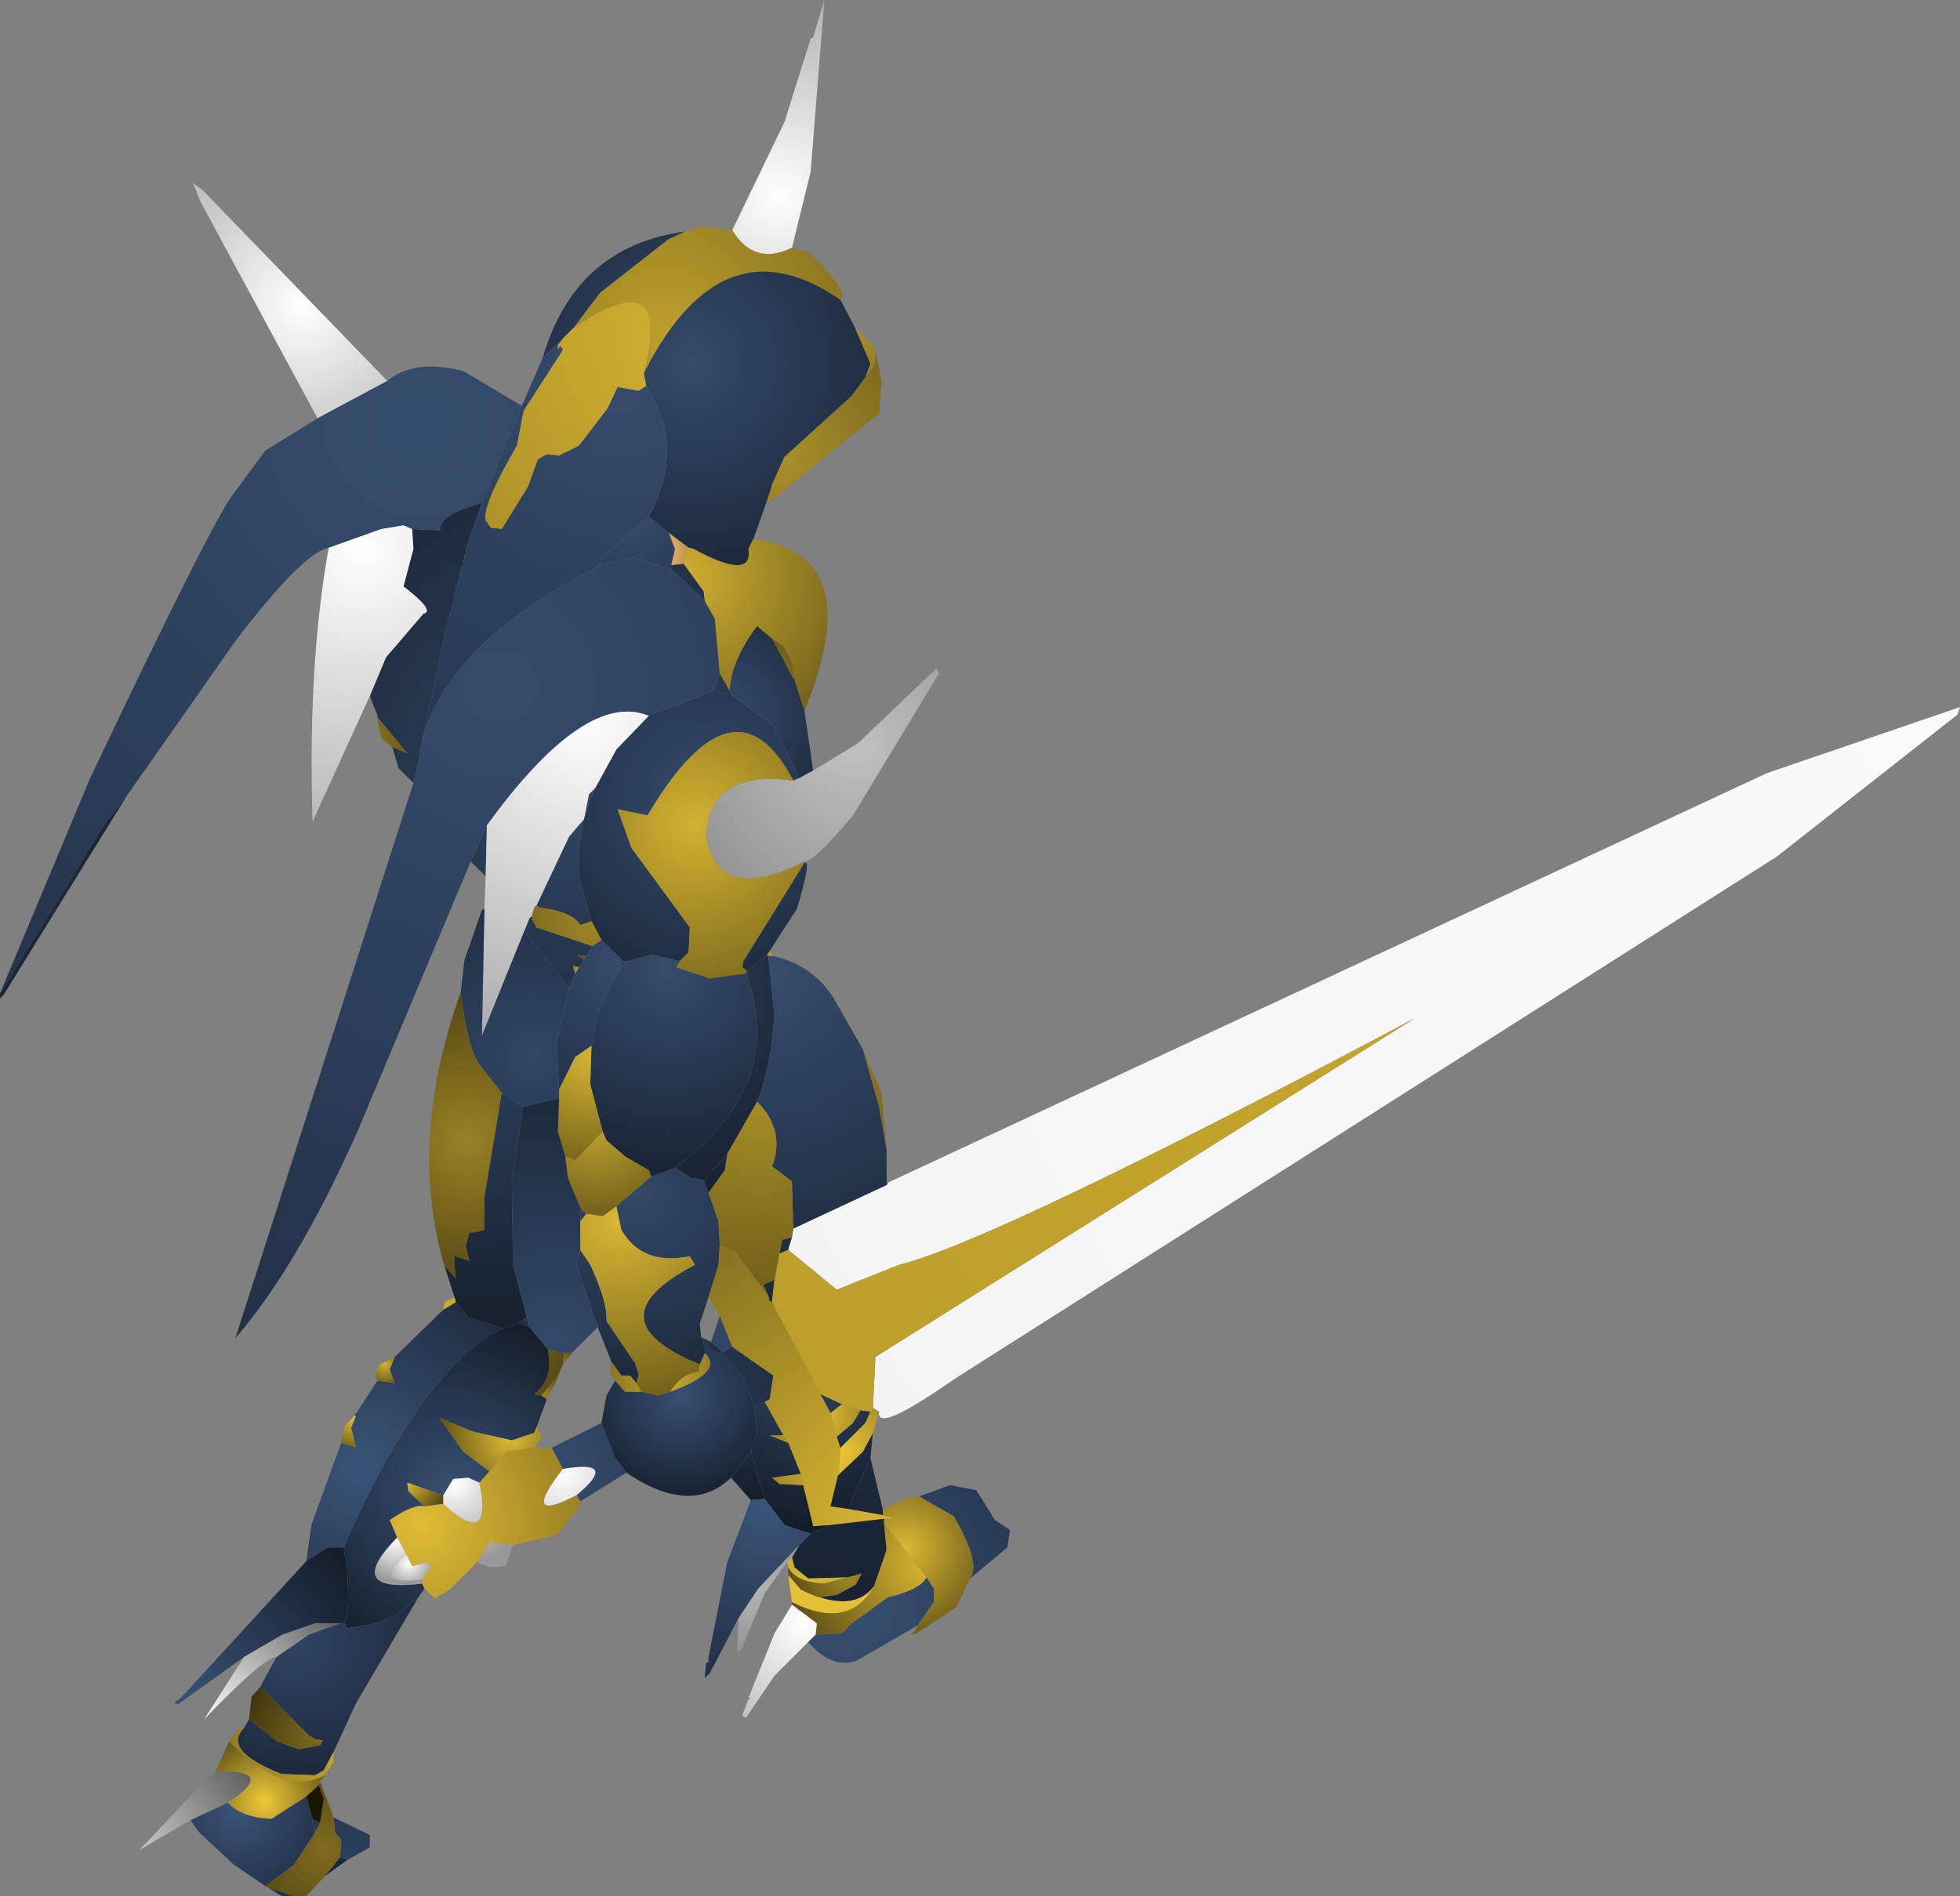 <?xml version="1.0" encoding="UTF-8" standalone="no"?>
<svg xmlns:ffdec="https://www.free-decompiler.com/flash" xmlns:xlink="http://www.w3.org/1999/xlink" ffdec:objectType="shape" height="76.15px" width="78.7px" xmlns="http://www.w3.org/2000/svg">
  <rect width="100%" height="100%" fill="#808080" stroke="none"/>
  <g transform="matrix(1.0, 0.0, 0.0, 1.0, 23.2, 64.15)">
    <path d="M6.2 -54.9 L8.3 -59.25 9.35 -62.6 9.45 -62.65 9.9 -64.15 9.35 -57.25 8.6 -54.2 Q7.1 -53.45 6.2 -54.9" fill="url(#gradient0)" fill-rule="evenodd" stroke="none"/>
    <path d="M8.6 -54.2 L9.3 -54.0 Q10.9 -52.45 10.55 -52.1 5.8 -55.4 2.65 -49.15 3.85 -53.75 -0.2 -50.95 L0.9 -52.4 3.65 -54.55 4.3 -54.85 4.9 -55.05 6.2 -54.9 Q7.1 -53.45 8.6 -54.2" fill="url(#gradient1)" fill-rule="evenodd" stroke="none"/>
    <path d="M10.55 -52.1 L11.15 -50.95 11.75 -49.55 11.55 -49.0 11.0 -48.25 8.3 -45.8 7.85 -44.8 7.8 -44.7 7.8 -44.65 7.6 -44.05 7.05 -42.5 6.85 -42.1 Q7.05 -40.8 4.65 -42.1 L4.45 -42.15 3.65 -42.75 2.85 -43.4 Q4.35 -46.2 2.75 -48.65 L2.65 -49.15 Q5.8 -55.4 10.55 -52.1 M-1.4 -49.8 Q-0.1 -54.25 4.3 -54.85 L3.65 -54.55 0.9 -52.4 -0.2 -50.95 -0.6 -50.55 -1.4 -49.8" fill="url(#gradient2)" fill-rule="evenodd" stroke="none"/>
    <path d="M11.15 -50.95 L11.85 -50.3 11.95 -50.1 11.95 -50.05 11.95 -49.55 11.55 -49.0 11.75 -49.55 11.15 -50.95" fill="url(#gradient3)" fill-rule="evenodd" stroke="none"/>
    <path d="M11.95 -50.05 L12.2 -48.85 12.1 -47.55 7.7 -44.0 7.6 -44.05 7.8 -44.65 7.8 -44.7 7.85 -44.8 8.3 -45.8 11.0 -48.25 11.55 -49.0 11.95 -49.55 11.95 -50.05" fill="url(#gradient4)" fill-rule="evenodd" stroke="none"/>
    <path d="M-0.2 -50.95 Q3.85 -53.75 2.65 -49.15 L2.75 -48.65 2.45 -48.45 1.6 -48.6 1.2 -47.75 0.05 -46.25 -0.75 -45.85 -1.25 -45.9 -1.6 -45.7 -2.0 -44.6 -3.05 -42.9 -3.5 -42.95 -3.7 -43.25 Q-3.85 -43.85 -2.45 -46.25 L-2.2 -47.55 -2.15 -47.7 -0.6 -50.1 -0.7 -50.25 -0.8 -50.1 -0.8 -50.3 -0.6 -50.55 -0.2 -50.95" fill="url(#gradient5)" fill-rule="evenodd" stroke="none"/>
    <path d="M-2.25 -47.85 L-1.4 -49.8 -0.6 -50.55 -0.8 -50.3 -0.8 -50.1 -0.7 -50.25 -0.6 -50.1 -2.15 -47.7 -2.2 -47.55 -2.45 -46.25 Q-3.85 -43.85 -3.7 -43.25 L-3.5 -42.95 -3.05 -42.9 -2.0 -44.6 -1.6 -45.7 -1.25 -45.9 -0.75 -45.85 0.05 -46.25 1.2 -47.75 1.6 -48.6 2.45 -48.45 2.75 -48.65 Q4.35 -46.2 2.85 -43.4 L1.35 -42.1 0.8 -41.45 0.75 -41.35 Q-5.45 -38.2 -6.3 -34.15 L-5.2 -39.3 -5.15 -39.3 -5.15 -39.35 -5.15 -39.55 -5.1 -39.55 -5.1 -39.6 -5.1 -39.8 -5.0 -39.9 -5.0 -40.05 -4.95 -40.15 -4.95 -40.35 -4.9 -40.4 -4.9 -40.6 -4.8 -40.65 -4.8 -40.85 -4.75 -40.9 -4.75 -41.1 -4.7 -41.2 -4.7 -41.35 -4.6 -41.45 -4.6 -41.65 -4.55 -41.7 -4.55 -41.85 -4.5 -41.9 -4.5 -42.1 -3.85 -43.95 -2.25 -47.85" fill="url(#gradient6)" fill-rule="evenodd" stroke="none"/>
    <path d="M7.05 -42.5 Q11.7 -41.9 9.1 -35.6 L8.7 -36.85 8.7 -36.9 8.6 -37.55 8.25 -38.2 7.8 -38.5 7.2 -39.0 Q6.15 -37.6 6.1 -36.4 L5.7 -37.1 5.5 -39.3 5.1 -40.0 5.05 -40.4 4.25 -41.5 4.35 -42.1 4.45 -42.15 4.65 -42.1 Q7.05 -40.8 6.85 -42.1 L7.05 -42.5" fill="url(#gradient7)" fill-rule="evenodd" stroke="none"/>
    <path d="M4.45 -42.15 L4.35 -42.1 4.25 -41.5 3.75 -41.45 3.9 -42.1 3.65 -42.75 4.45 -42.15" fill="url(#gradient8)" fill-rule="evenodd" stroke="none"/>
    <path d="M3.75 -41.45 L3.75 -41.3 2.2 -41.75 0.8 -41.45 1.35 -42.1 2.85 -43.4 3.65 -42.75 3.9 -42.1 3.75 -41.45" fill="url(#gradient9)" fill-rule="evenodd" stroke="none"/>
    <path d="M-3.7 -28.95 L-4.3 -29.55 -3.65 -31.0 -3.7 -28.95 M-6.6 -32.7 L-7.2 -33.3 -7.45 -34.15 -6.85 -33.9 -8.05 -35.35 -8.05 -35.45 -8.1 -35.55 -8.35 -36.2 -7.7 -37.75 -6.2 -39.5 Q-5.7 -39.6 -7.0 -40.6 L-6.6 -42.1 -6.65 -42.9 -5.5 -42.85 Q-5.65 -43.45 -3.85 -43.95 L-4.5 -42.1 -4.5 -41.9 -4.55 -41.85 -4.55 -41.7 -4.6 -41.65 -4.6 -41.45 -4.7 -41.35 -4.7 -41.2 -4.75 -41.1 -4.75 -40.9 -4.8 -40.85 -4.8 -40.65 -4.9 -40.6 -4.9 -40.4 -4.95 -40.35 -4.95 -40.15 -5.0 -40.05 -5.0 -39.9 -5.1 -39.8 -5.1 -39.6 -5.15 -39.55 -5.15 -39.35 -5.2 -39.3 -6.3 -34.15 -6.4 -33.5 -6.6 -32.7 M4.25 -41.5 L5.05 -40.4 5.1 -40.0 3.75 -41.3 3.75 -41.45 4.25 -41.5 M5.7 -37.1 L6.1 -36.4 6.15 -36.25 5.45 -36.4 5.7 -37.1 M-1.65 -27.8 L-0.35 -30.55 0.25 -31.25 0.45 -32.25 0.7 -32.5 Q-0.05 -30.9 0.05 -28.95 L0.55 -27.15 0.1 -27.0 Q-0.25 -27.55 -1.55 -27.7 L-1.65 -27.8 M0.6 -26.15 L0.35 -25.75 -0.05 -25.8 0.25 -25.6 0.05 -25.3 -0.2 -25.35 -0.1 -25.05 -0.35 -24.5 -2.15 -26.75 -1.95 -27.25 -1.85 -27.25 -1.65 -26.9 0.6 -26.15" fill="url(#gradient10)" fill-rule="evenodd" stroke="none"/>
    <path d="M-4.3 -29.55 L-8.85 -18.7 Q-11.25 -13.3 -13.75 -10.4 L-6.6 -32.7 -6.4 -33.5 -6.3 -34.15 Q-5.45 -38.2 0.75 -41.35 L0.8 -41.45 2.2 -41.75 3.75 -41.3 5.1 -40.0 5.5 -39.3 5.7 -37.1 5.45 -36.4 2.85 -35.4 Q0.3 -36.45 -3.65 -31.0 L-4.3 -29.55" fill="url(#gradient11)" fill-rule="evenodd" stroke="none"/>
    <path d="M7.8 -38.5 L8.25 -38.2 8.6 -37.55 8.7 -36.9 8.65 -36.9 7.8 -38.5" fill="url(#gradient12)" fill-rule="evenodd" stroke="none"/>
    <path d="M9.1 -35.6 L9.45 -33.2 8.9 -32.9 7.85 -35.0 6.15 -36.25 6.1 -36.4 Q6.15 -37.6 7.2 -39.0 L7.8 -38.5 8.65 -36.9 8.7 -36.85 9.1 -35.6" fill="url(#gradient13)" fill-rule="evenodd" stroke="none"/>
    <path d="M8.7 -36.9 L8.7 -36.85 8.65 -36.9 8.7 -36.9" fill="url(#gradient14)" fill-rule="evenodd" stroke="none"/>
    <path d="M9.1 -29.5 Q9.4 -29.65 8.8 -27.65 L7.7 -25.95 7.6 -25.8 6.8 -25.15 6.6 -25.3 6.65 -25.55 9.1 -29.5 M5.45 -36.4 L6.15 -36.25 7.85 -35.0 8.9 -32.9 8.65 -32.8 Q6.3 -37.3 2.8 -31.4 L1.6 -31.65 2.15 -30.1 4.5 -26.9 4.45 -25.9 4.1 -25.55 2.95 -25.8 2.0 -25.55 1.8 -25.55 0.95 -26.4 0.55 -27.15 0.05 -28.95 Q-0.05 -30.9 0.7 -32.5 L1.55 -34.05 2.85 -35.4 5.45 -36.4" fill="url(#gradient15)" fill-rule="evenodd" stroke="none"/>
    <path d="M9.45 -33.2 L11.25 -34.3 14.4 -37.3 14.5 -37.1 11.05 -31.4 Q9.4 -29.45 9.1 -29.55 5.65 -27.8 5.15 -30.55 5.25 -33.25 8.65 -32.8 L8.9 -32.9 9.45 -33.2" fill="url(#gradient16)" fill-rule="evenodd" stroke="none"/>
    <path d="M-3.75 -27.65 L-3.7 -28.95 -3.65 -31.0 Q0.3 -36.45 2.85 -35.4 L1.55 -34.05 0.7 -32.5 0.45 -32.25 0.25 -31.25 -0.35 -30.55 -1.65 -27.8 -1.75 -27.7 -1.85 -27.35 -1.95 -27.25 -2.15 -26.75 -3.85 -22.55 -3.75 -27.6 -3.75 -27.65" fill="url(#gradient17)" fill-rule="evenodd" stroke="none"/>
    <path d="M9.1 -29.55 L9.1 -29.5 6.65 -25.55 6.6 -25.3 6.8 -25.15 6.75 -25.05 5.3 -24.85 3.95 -25.3 4.1 -25.55 4.45 -25.9 4.5 -26.9 2.15 -30.1 1.6 -31.65 2.8 -31.4 Q6.3 -37.3 8.65 -32.8 5.25 -33.25 5.15 -30.55 5.65 -27.8 9.1 -29.55" fill="url(#gradient18)" fill-rule="evenodd" stroke="none"/>
    <path d="M-1.65 -27.8 L-1.55 -27.7 Q-0.25 -27.55 0.1 -27.0 L0.55 -27.15 0.95 -26.4 0.6 -26.15 -1.65 -26.9 -1.85 -27.25 -1.85 -27.35 -1.75 -27.7 -1.65 -27.8" fill="url(#gradient19)" fill-rule="evenodd" stroke="none"/>
    <path d="M0.25 -25.6 L-0.05 -25.8 0.35 -25.75 0.25 -25.6" fill="url(#gradient20)" fill-rule="evenodd" stroke="none"/>
    <path d="M0.35 -25.75 L0.6 -26.15 0.95 -26.4 1.8 -25.55 1.6 -25.1 0.8 -23.45 0.55 -22.15 -0.1 -21.7 -0.75 -20.4 -0.85 -22.25 -0.35 -24.5 -0.1 -25.05 0.05 -25.3 0.25 -25.6 0.35 -25.75" fill="url(#gradient21)" fill-rule="evenodd" stroke="none"/>
    <path d="M6.75 -25.05 L6.8 -25.15 7.6 -25.8 7.65 -25.75 7.9 -23.35 Q7.75 -21.25 7.2 -19.9 L6.0 -17.8 5.05 -16.75 4.5 -16.85 3.9 -17.25 Q8.4 -20.55 6.75 -25.05 M1.6 -25.1 L1.8 -25.55 2.0 -25.55 1.6 -25.1 M2.85 -17.15 L3.65 -17.15 2.95 -16.9 2.85 -17.15" fill="url(#gradient22)" fill-rule="evenodd" stroke="none"/>
    <path d="M4.1 -25.55 L3.95 -25.3 5.3 -24.85 6.75 -25.05 Q8.4 -20.55 3.9 -17.25 L3.65 -17.15 2.85 -17.15 1.9 -17.7 1.15 -18.35 1.0 -18.7 0.5 -20.6 0.55 -22.15 0.8 -23.45 1.6 -25.1 2.0 -25.55 2.95 -25.8 4.1 -25.55" fill="url(#gradient23)" fill-rule="evenodd" stroke="none"/>
    <path d="M7.7 -25.95 L7.85 -25.75 7.65 -25.75 7.6 -25.8 7.7 -25.95" fill="url(#gradient24)" fill-rule="evenodd" stroke="none"/>
    <path d="M7.85 -25.75 Q9.4 -25.4 10.25 -24.1 L11.45 -22.0 12.1 -19.7 12.4 -17.95 12.4 -16.65 12.4 -16.55 8.65 -14.8 8.6 -16.7 7.8 -17.3 Q8.35 -18.75 7.2 -19.9 7.75 -21.25 7.9 -23.35 L7.65 -25.75 7.85 -25.75 M7.65 -12.1 L7.45 -12.55 7.9 -12.75 7.8 -11.9 7.7 -11.9 7.65 -12.1 M8.1 -13.8 L8.2 -14.35 8.6 -14.45 8.45 -13.95 8.1 -13.8" fill="url(#gradient25)" fill-rule="evenodd" stroke="none"/>
    <path d="M11.45 -22.0 L12.2 -20.25 12.4 -17.95 12.1 -19.7 11.45 -22.0" fill="url(#gradient26)" fill-rule="evenodd" stroke="none"/>
    <path d="M12.45 -16.65 L47.75 -33.1 55.5 -35.75 55.4 -35.45 48.15 -29.75 15.1 -8.75 Q11.95 -6.55 12.1 -7.45 L11.85 -7.6 11.95 -9.65 33.6 -23.25 Q16.75 -14.3 12.9 -13.35 L10.4 -12.35 8.45 -13.95 8.6 -14.45 8.65 -14.8 12.4 -16.55 12.45 -16.65" fill="url(#gradient27)" fill-rule="evenodd" stroke="none"/>
    <path d="M12.4 -16.65 L12.45 -16.65 12.4 -16.55 12.4 -16.65" fill="url(#gradient28)" fill-rule="evenodd" stroke="none"/>
    <path d="M0.55 -22.15 L0.5 -20.6 1.0 -18.7 -0.1 -17.55 -0.5 -17.7 -0.8 -18.7 -0.75 -20.05 -0.75 -20.4 -0.1 -21.7 0.55 -22.15" fill="url(#gradient29)" fill-rule="evenodd" stroke="none"/>
    <path d="M3.65 -17.15 L3.9 -17.25 4.5 -16.85 5.05 -16.75 5.25 -16.25 5.65 -15.1 5.7 -14.15 5.65 -13.35 5.25 -12.05 4.9 -11.0 4.95 -10.45 5.1 -10.0 5.1 -9.8 4.9 -9.35 Q0.5 -11.15 4.7 -13.35 L4.5 -13.7 Q2.6 -13.3 1.75 -14.75 L1.55 -15.7 2.95 -16.9 3.65 -17.15 M0.1 -15.55 L0.15 -15.55 0.35 -15.4 0.1 -15.1 0.1 -15.55 M0.1 -13.95 L0.5 -13.35 Q1.2 -11.85 1.15 -11.1 L2.3 -9.4 2.45 -8.95 2.35 -8.6 2.1 -8.9 1.75 -8.9 1.35 -9.45 0.8 -10.85 -0.05 -13.35 0.1 -13.95" fill="url(#gradient30)" fill-rule="evenodd" stroke="none"/>
    <path d="M1.0 -18.7 L1.15 -18.35 1.9 -17.7 2.85 -17.15 2.95 -16.9 1.55 -15.7 1.0 -15.3 0.35 -15.4 0.15 -15.55 0.1 -15.65 -0.4 -16.85 -0.5 -17.7 -0.1 -17.55 1.0 -18.7" fill="url(#gradient31)" fill-rule="evenodd" stroke="none"/>
    <path d="M0.1 -15.65 L0.15 -15.55 0.1 -15.55 0.1 -15.65" fill="url(#gradient32)" fill-rule="evenodd" stroke="none"/>
    <path d="M0.1 -15.65 L0.1 -15.55 0.1 -15.1 0.1 -13.95 -0.05 -13.35 0.8 -10.85 -0.2 -9.85 -0.55 -9.8 -1.2 -9.95 -1.95 -10.85 -2.05 -11.25 -2.6 -13.35 -2.65 -16.7 -2.2 -19.7 -0.75 -20.05 -0.8 -18.7 -0.5 -17.7 -0.4 -16.85 0.1 -15.65" fill="url(#gradient33)" fill-rule="evenodd" stroke="none"/>
    <path d="M1.55 -15.7 L1.75 -14.75 Q2.6 -13.3 4.5 -13.7 L4.7 -13.35 Q0.5 -11.15 4.9 -9.35 L4.85 -9.05 Q4.2 -9.0 3.7 -8.25 L3.25 -8.1 2.55 -8.25 2.35 -8.6 2.45 -8.95 2.3 -9.4 1.15 -11.1 Q1.2 -11.85 0.5 -13.35 L0.1 -13.95 0.1 -15.1 0.35 -15.4 1.0 -15.3 1.55 -15.7" fill="url(#gradient34)" fill-rule="evenodd" stroke="none"/>
    <path d="M7.2 -19.9 Q8.35 -18.75 7.8 -17.3 L8.6 -16.7 8.65 -14.8 8.6 -14.45 8.2 -14.35 8.1 -13.8 7.9 -12.75 7.45 -12.55 7.65 -12.1 6.3 -13.9 5.7 -14.15 5.65 -15.1 5.25 -16.25 5.9 -17.15 6.0 -17.8 7.2 -19.9" fill="url(#gradient35)" fill-rule="evenodd" stroke="none"/>
    <path d="M5.25 -16.25 L5.05 -16.75 6.0 -17.8 5.9 -17.15 5.25 -16.25" fill="url(#gradient36)" fill-rule="evenodd" stroke="none"/>
    <path d="M5.25 -12.05 L5.65 -13.35 5.7 -14.15 6.3 -13.9 7.65 -12.1 7.7 -11.9 7.8 -11.85 9.75 -8.15 10.15 -7.4 10.4 -6.45 10.55 -6.0 10.45 -4.9 10.15 -3.65 10.85 -3.55 12.25 -3.3 12.7 -3.15 12.3 -3.15 10.15 -2.9 9.45 -2.85 9.05 -4.5 8.95 -4.95 8.45 -6.2 8.25 -6.5 7.5 -7.85 7.7 -7.95 7.85 -8.9 6.2 -10.05 5.7 -11.3 5.25 -12.05" fill="url(#gradient37)" fill-rule="evenodd" stroke="none"/>
    <path d="M7.9 -12.75 L8.1 -13.8 8.45 -13.95 10.4 -12.35 12.9 -13.35 Q16.75 -14.3 33.6 -23.25 L11.95 -9.65 11.85 -7.6 11.75 -7.45 11.35 -7.5 10.6 -7.75 9.75 -8.15 7.8 -11.85 7.8 -11.9 7.9 -12.75" fill="url(#gradient38)" fill-rule="evenodd" stroke="none"/>
    <path d="M7.8 -11.85 L7.7 -11.9 7.8 -11.9 7.8 -11.85" fill="url(#gradient39)" fill-rule="evenodd" stroke="none"/>
    <path d="M1.95 -5.0 L0.1 -3.85 -0.05 -4.1 Q1.7 -5.55 -0.6 -5.15 L-1.05 -6.0 0.95 -7.0 1.5 -5.6 1.95 -5.0 M6.2 -10.05 L7.85 -8.9 7.7 -7.95 7.5 -7.85 7.1 -7.65 6.6 -8.9 5.75 -9.8 5.8 -9.85 6.2 -10.05" fill="url(#gradient40)" fill-rule="evenodd" stroke="none"/>
    <path d="M5.1 -10.0 L4.95 -10.45 5.35 -10.25 5.8 -9.85 5.75 -9.8 5.1 -10.0" fill="url(#gradient41)" fill-rule="evenodd" stroke="none"/>
    <path d="M6.95 -3.9 L6.15 -4.8 6.95 -5.85 7.5 -3.95 6.95 -3.9 M5.7 -11.3 L6.2 -10.05 5.8 -9.85 5.35 -10.25 5.7 -11.3" fill="url(#gradient42)" fill-rule="evenodd" stroke="none"/>
    <path d="M6.15 -4.8 Q4.55 -3.25 1.95 -5.0 L1.5 -5.6 0.95 -7.0 1.15 -8.1 1.5 -8.7 1.9 -8.25 2.55 -8.25 3.25 -8.1 3.7 -8.25 Q5.9 -9.05 5.1 -9.8 L5.1 -10.0 5.75 -9.8 6.6 -8.9 7.1 -7.65 7.2 -6.65 6.95 -5.85 6.15 -4.8" fill="url(#gradient43)" fill-rule="evenodd" stroke="none"/>
    <path d="M11.85 -6.6 L11.75 -5.6 10.85 -3.55 10.15 -3.65 10.45 -4.9 11.45 -5.85 11.85 -6.6 M7.5 -7.85 L8.25 -6.5 7.7 -6.5 8.45 -6.2 8.95 -4.95 7.8 -4.8 8.1 -4.55 9.05 -4.5 9.45 -2.85 10.15 -2.9 9.35 -2.55 8.3 -2.9 7.5 -3.95 6.95 -5.85 7.2 -6.65 7.1 -7.65 7.5 -7.85 M10.55 -6.0 L10.4 -6.45 11.05 -7.0 11.35 -7.5 11.75 -7.45 11.55 -7.0 10.55 -6.0 M10.15 -7.4 L9.75 -8.15 10.6 -7.75 10.15 -7.4" fill="url(#gradient44)" fill-rule="evenodd" stroke="none"/>
    <path d="M8.25 -6.5 L8.45 -6.2 7.7 -6.5 8.25 -6.5 M10.4 -6.45 L10.15 -7.4 10.6 -7.75 11.35 -7.5 11.05 -7.0 10.4 -6.45" fill="url(#gradient45)" fill-rule="evenodd" stroke="none"/>
    <path d="M4.9 -9.35 L5.1 -9.8 Q5.9 -9.05 3.7 -8.25 4.2 -9.0 4.85 -9.05 L4.9 -9.35 M2.35 -8.6 L2.55 -8.25 1.9 -8.25 1.5 -8.7 1.3 -9.0 1.35 -9.45 1.75 -8.9 2.1 -8.9 2.35 -8.6" fill="url(#gradient46)" fill-rule="evenodd" stroke="none"/>
    <path d="M12.1 -7.45 L11.85 -6.6 11.45 -5.85 10.45 -4.9 10.55 -6.0 11.55 -7.0 11.75 -7.45 11.85 -7.6 12.1 -7.45 M8.95 -4.95 L9.05 -4.5 8.1 -4.55 7.8 -4.8 8.95 -4.95" fill="url(#gradient47)" fill-rule="evenodd" stroke="none"/>
    <path d="M6.45 0.85 L5.3 3.05 5.1 3.25 5.15 2.65 5.25 2.6 5.25 2.4 5.3 2.2 5.3 2.15 6.0 -1.4 6.95 -3.9 7.5 -3.95 8.3 -2.9 9.35 -2.55 8.9 -2.1 7.25 -0.35 6.45 0.85" fill="url(#gradient48)" fill-rule="evenodd" stroke="none"/>
    <path d="M11.75 -5.6 L12.25 -3.5 12.25 -3.3 10.85 -3.55 11.75 -5.6 M10.15 -2.9 L12.3 -3.15 12.3 -2.95 12.4 -1.9 11.9 -0.45 Q11.05 0.7 8.95 -0.3 L9.75 0.0 10.4 -0.1 11.15 -0.5 11.4 -0.95 10.85 -0.8 9.25 -0.75 8.7 -1.2 8.6 -1.6 8.9 -2.1 9.35 -2.55 10.15 -2.9" fill="url(#gradient49)" fill-rule="evenodd" stroke="none"/>
    <path d="M8.45 -1.2 L8.4 -1.4 8.6 -1.6 8.7 -1.2 9.25 -0.75 10.85 -0.8 9.9 -0.55 Q8.75 -0.6 8.45 -1.2" fill="url(#gradient50)" fill-rule="evenodd" stroke="none"/>
    <path d="M8.45 -0.9 L8.45 -1.2 Q8.75 -0.6 9.9 -0.55 L10.85 -0.8 11.4 -0.95 11.15 -0.5 10.4 -0.1 9.75 0.0 8.95 -0.3 8.45 -0.9" fill="url(#gradient51)" fill-rule="evenodd" stroke="none"/>
    <path d="M8.6 0.2 L8.45 -0.9 8.95 -0.3 Q11.05 0.7 11.9 -0.45 10.9 1.35 8.6 0.2" fill="url(#gradient52)" fill-rule="evenodd" stroke="none"/>
    <path d="M8.4 -1.4 L7.5 -0.15 6.55 2.15 6.4 2.2 6.45 0.85 7.25 -0.35 8.9 -2.1 8.6 -1.6 8.4 -1.4" fill="url(#gradient53)" fill-rule="evenodd" stroke="none"/>
    <path d="M13.7 -4.05 L14.95 -4.5 16.0 -4.3 16.75 -3.1 17.35 -2.7 17.25 -2.0 15.75 -0.75 Q16.2 -1.35 15.1 -3.25 L13.7 -4.05 M13.7 1.1 L11.2 2.55 Q10.2 2.9 9.25 1.8 L9.55 1.5 10.6 1.45 11.0 1.05 12.45 0.0 Q13.75 -0.3 14.0 -0.8 L14.3 -0.35 14.3 0.2 13.7 1.05 13.7 1.1" fill="url(#gradient54)" fill-rule="evenodd" stroke="none"/>
    <path d="M12.25 -3.5 L13.1 -3.95 13.7 -4.05 15.1 -3.25 Q16.2 -1.35 15.75 -0.75 L15.2 0.4 13.6 1.45 13.4 1.5 13.7 1.1 13.7 1.05 14.3 0.2 14.3 -0.35 14.0 -0.8 12.3 -2.95 12.3 -3.15 12.7 -3.15 12.25 -3.3 12.25 -3.5" fill="url(#gradient55)" fill-rule="evenodd" stroke="none"/>
    <path d="M8.6 0.3 L8.6 0.2 Q10.9 1.35 11.9 -0.45 L12.4 -1.9 12.3 -2.95 14.0 -0.8 Q13.75 -0.3 12.45 0.0 L11.0 1.05 10.6 1.45 9.55 1.5 9.6 1.05 8.6 0.3" fill="url(#gradient56)" fill-rule="evenodd" stroke="none"/>
    <path d="M9.25 1.8 L7.9 3.15 6.75 4.85 6.6 4.75 6.85 4.1 6.95 4.05 6.85 4.05 7.9 1.45 8.6 0.3 9.6 1.05 9.55 1.5 9.25 1.8" fill="url(#gradient57)" fill-rule="evenodd" stroke="none"/>
    <path d="M6.85 4.1 L6.85 4.05 6.95 4.05 6.85 4.1" fill="url(#gradient58)" fill-rule="evenodd" stroke="none"/>
    <path d="M-10.45 -47.35 L-15.15 -56.05 -15.45 -56.8 -15.05 -56.5 -7.65 -48.85 -10.45 -47.35" fill="url(#gradient59)" fill-rule="evenodd" stroke="none"/>
    <path d="M-10.0 -42.15 Q-11.05 -41.95 -13.75 -38.4 L-18.1 -32.2 -19.0 -31.05 -23.2 -24.25 -19.6 -32.85 Q-14.6 -43.4 -13.8 -44.35 L-12.55 -46.05 -10.45 -47.35 -7.65 -48.85 Q-6.55 -49.75 -4.6 -49.25 L-2.25 -47.85 -3.85 -43.95 Q-5.65 -43.45 -5.5 -42.85 L-6.65 -42.9 -7.0 -43.05 -7.9 -42.9 -10.0 -42.15" fill="url(#gradient60)" fill-rule="evenodd" stroke="none"/>
    <path d="M-8.35 -36.2 L-10.65 -31.15 Q-10.85 -37.45 -10.0 -42.15 L-7.9 -42.9 -7.0 -43.05 -6.65 -42.9 -6.6 -42.1 -7.0 -40.6 Q-5.7 -39.6 -6.2 -39.5 L-7.7 -37.75 -8.35 -36.2" fill="url(#gradient61)" fill-rule="evenodd" stroke="none"/>
    <path d="M-5.15 -39.35 L-5.15 -39.3 -5.2 -39.3 -5.15 -39.35 M-5.15 -39.55 L-5.1 -39.6 -5.1 -39.55 -5.15 -39.55" fill="url(#gradient62)" fill-rule="evenodd" stroke="none"/>
    <path d="M-18.1 -32.2 L-23.05 -24.2 -23.2 -24.05 -23.2 -24.25 -19.0 -31.05 -18.1 -32.2" fill="url(#gradient63)" fill-rule="evenodd" stroke="none"/>
    <path d="M-7.45 -34.15 L-7.9 -34.5 -8.05 -35.35 -6.85 -33.9 -7.45 -34.15" fill="url(#gradient64)" fill-rule="evenodd" stroke="none"/>
    <path d="M-3.85 -27.6 L-3.75 -27.65 -3.75 -27.6 -3.85 -27.6" fill="url(#gradient65)" fill-rule="evenodd" stroke="none"/>
    <path d="M-4.7 -24.3 L-4.55 -25.6 -3.85 -27.6 -3.75 -27.6 -3.85 -22.55 -2.15 -26.75 -0.35 -24.5 -0.85 -22.25 -0.75 -20.4 -0.75 -20.05 -2.2 -19.7 -3.05 -20.25 -3.95 -21.4 Q-4.4 -21.95 -4.7 -24.3" fill="url(#gradient66)" fill-rule="evenodd" stroke="none"/>
    <path d="M-1.85 -27.25 L-1.95 -27.25 -1.85 -27.35 -1.85 -27.25" fill="url(#gradient67)" fill-rule="evenodd" stroke="none"/>
    <path d="M-0.1 -25.05 L-0.2 -25.35 0.05 -25.3 -0.1 -25.05" fill="url(#gradient68)" fill-rule="evenodd" stroke="none"/>
    <path d="M-5.35 -13.3 Q-6.85 -18.3 -4.7 -24.3 -4.4 -21.95 -3.95 -21.4 L-3.05 -20.25 -3.75 -16.05 -3.75 -14.75 -4.15 -14.65 -4.35 -14.65 -4.5 -14.1 -4.35 -13.5 -4.95 -13.7 -4.95 -13.35 -4.9 -12.8 -5.35 -13.3" fill="url(#gradient69)" fill-rule="evenodd" stroke="none"/>
    <path d="M-4.95 -12.05 L-5.35 -13.3 -4.9 -12.8 -4.95 -13.35 -4.95 -13.7 -4.35 -13.5 -4.5 -14.1 -4.35 -14.65 -4.15 -14.65 -3.75 -14.75 -3.75 -16.05 -3.05 -20.25 -2.2 -19.7 -2.65 -16.7 -2.6 -13.35 -2.05 -11.25 -2.4 -11.0 -3.0 -10.8 -4.4 -11.25 -4.9 -11.85 -4.95 -12.05" fill="url(#gradient70)" fill-rule="evenodd" stroke="none"/>
    <path d="M-10.9 -1.45 L-10.7 -2.9 -9.5 -6.2 -8.9 -6.0 -9.1 -6.8 -8.9 -7.3 -8.85 -7.45 -8.05 -8.7 -7.35 -8.6 -7.55 -9.15 -7.35 -9.65 -5.4 -11.55 -4.9 -11.85 -4.4 -11.25 -3.0 -10.8 Q-6.2 -9.3 -9.4 -2.0 L-10.05 -2.0 -10.9 -1.45" fill="url(#gradient71)" fill-rule="evenodd" stroke="none"/>
    <path d="M-2.05 -11.25 L-1.95 -10.85 -2.4 -11.0 -2.05 -11.25" fill="url(#gradient72)" fill-rule="evenodd" stroke="none"/>
    <path d="M-6.15 -0.35 L-6.4 0.0 -7.3 0.7 -8.1 1.05 -9.25 1.25 -9.35 1.05 -9.4 1.05 Q-9.15 0.9 -9.25 -0.9 L-9.4 -2.0 Q-6.2 -9.3 -3.0 -10.8 L-2.4 -11.0 -1.95 -10.85 -1.2 -9.95 Q-0.95 -8.75 -1.75 -8.15 L-1.45 -8.1 -1.25 -7.95 -1.65 -6.85 -1.75 -6.6 -2.65 -6.3 -4.2 -6.65 -5.55 -7.2 -4.6 -5.85 -3.55 -5.05 -3.95 -4.6 -4.4 -4.8 -5.0 -4.75 -5.4 -4.1 -6.85 -4.6 -6.8 -4.25 -6.15 -3.65 Q-6.6 -3.75 -7.55 -3.1 L-7.25 -2.4 Q-9.45 -0.15 -6.25 -0.55 L-6.15 -0.35" fill="url(#gradient73)" fill-rule="evenodd" stroke="none"/>
    <path d="M-0.55 -9.8 L-0.2 -9.85 -0.6 -9.35 -0.55 -9.8" fill="url(#gradient74)" fill-rule="evenodd" stroke="none"/>
    <path d="M-5.4 -11.55 L-5.35 -11.85 -4.95 -12.05 -4.9 -11.85 -5.4 -11.55 M-1.2 -9.95 L-0.55 -9.8 -0.6 -9.35 -0.85 -8.75 -0.95 -8.7 -1.45 -8.1 -1.75 -8.15 Q-0.95 -8.75 -1.2 -9.95" fill="url(#gradient75)" fill-rule="evenodd" stroke="none"/>
    <path d="M-3.55 -5.05 L-4.6 -5.85 -5.55 -7.2 -4.2 -6.65 -2.65 -6.3 -1.75 -6.6 -1.65 -6.85 -1.45 -6.4 -1.75 -6.0 -2.85 -5.85 -3.55 -5.05" fill="url(#gradient76)" fill-rule="evenodd" stroke="none"/>
    <path d="M-1.25 -7.95 L-1.45 -8.1 -0.95 -8.7 -0.85 -8.7 -1.25 -7.95" fill="url(#gradient77)" fill-rule="evenodd" stroke="none"/>
    <path d="M-0.85 -8.7 L-0.95 -8.7 -0.85 -8.75 -0.85 -8.7" fill="url(#gradient78)" fill-rule="evenodd" stroke="none"/>
    <path d="M-8.95 -7.3 L-8.85 -7.45 -8.9 -7.3 -8.95 -7.3" fill="url(#gradient79)" fill-rule="evenodd" stroke="none"/>
    <path d="M-9.5 -6.2 L-9.35 -6.9 -8.95 -7.3 -8.9 -7.3 -9.1 -6.8 -8.9 -6.0 -9.5 -6.2" fill="url(#gradient80)" fill-rule="evenodd" stroke="none"/>
    <path d="M-8.05 -8.7 L-8.15 -8.95 -7.95 -9.35 -7.35 -9.65 -7.55 -9.15 -7.35 -8.6 -8.05 -8.7" fill="url(#gradient81)" fill-rule="evenodd" stroke="none"/>
    <path d="M-5.4 -4.1 L-5.4 -3.75 -6.15 -3.65 -6.8 -4.25 -6.85 -4.6 -5.4 -4.1" fill="url(#gradient82)" fill-rule="evenodd" stroke="none"/>
    <path d="M0.1 -3.85 L-0.05 -3.45 -0.85 -2.5 -2.6 -2.1 -3.55 -2.2 -4.05 -1.4 -5.15 -0.3 -5.75 0.05 -6.15 -0.35 -6.25 -0.55 -6.25 -0.7 -5.9 -1.25 -6.05 -1.4 -6.65 -1.25 -6.9 -1.75 -7.25 -2.4 -7.55 -3.1 Q-6.6 -3.75 -6.15 -3.65 L-5.4 -3.75 Q-3.4 -1.9 -3.95 -4.6 L-3.55 -5.05 -2.85 -5.85 -1.75 -6.0 -1.05 -6.0 -0.6 -5.15 Q-2.35 -2.9 -0.05 -4.1 L0.1 -3.85" fill="url(#gradient83)" fill-rule="evenodd" stroke="none"/>
    <path d="M-2.6 -2.1 L-2.9 -1.25 -3.5 -1.2 -4.05 -1.4 -3.55 -2.2 -2.6 -2.1 M-5.4 -3.75 L-5.4 -4.1 -5.0 -4.75 -4.4 -4.8 -3.95 -4.6 Q-3.4 -1.9 -5.4 -3.75" fill="url(#gradient84)" fill-rule="evenodd" stroke="none"/>
    <path d="M-13.4 2.4 L-16.05 4.3 -16.2 4.25 -15.85 3.95 -10.9 -1.45 -10.05 -2.0 -9.4 -2.0 -9.25 -0.9 Q-9.15 0.9 -9.4 1.05 L-9.55 1.05 -10.55 1.05 -11.85 1.5 -13.4 2.4" fill="url(#gradient85)" fill-rule="evenodd" stroke="none"/>
    <path d="M-7.25 -2.4 L-6.9 -1.75 Q-8.45 -0.45 -6.25 -0.7 L-6.25 -0.55 Q-9.45 -0.15 -7.25 -2.4" fill="url(#gradient86)" fill-rule="evenodd" stroke="none"/>
    <path d="M-6.9 -1.75 L-6.65 -1.25 -6.05 -1.4 -5.9 -1.25 -6.25 -0.7 Q-8.45 -0.45 -6.9 -1.75" fill="url(#gradient87)" fill-rule="evenodd" stroke="none"/>
    <path d="M-0.05 -4.1 Q-2.35 -2.9 -0.6 -5.15 1.7 -5.55 -0.05 -4.1" fill="url(#gradient88)" fill-rule="evenodd" stroke="none"/>
    <path d="M-6.4 0.0 L-8.9 4.25 -9.8 6.2 -10.2 6.95 -10.55 7.15 -11.9 7.1 Q-14.3 6.15 -13.4 5.25 L-13.2 4.9 -12.05 5.8 -11.2 6.1 -10.35 5.95 -10.25 5.75 -10.55 5.7 Q-10.7 5.6 -10.8 5.55 L-12.75 3.6 -12.1 2.4 -10.8 1.5 -9.55 1.05 -9.4 1.05 -9.35 1.05 -9.25 1.25 -8.1 1.05 -7.3 0.7 -6.4 0.0" fill="url(#gradient89)" fill-rule="evenodd" stroke="none"/>
    <path d="M-9.8 6.2 L-9.8 6.6 -10.15 7.15 Q-11.75 8.05 -14.0 5.8 L-13.6 5.25 -13.4 5.25 Q-14.3 6.15 -11.9 7.1 L-10.55 7.15 -10.2 6.95 -9.8 6.2" fill="url(#gradient90)" fill-rule="evenodd" stroke="none"/>
    <path d="M-9.8 8.85 L-8.35 9.55 -8.35 10.05 -9.25 10.55 -9.55 10.45 -9.5 9.75 -9.75 9.45 -9.8 8.85 M-10.35 9.05 L-10.55 9.45 -10.6 9.1 -10.65 9.05 -10.65 8.9 -10.35 9.05" fill="url(#gradient91)" fill-rule="evenodd" stroke="none"/>
    <path d="M-10.35 7.4 L-9.8 8.85 -9.75 9.45 -9.5 9.75 -9.55 10.45 -10.15 11.2 -10.9 12.0 -11.45 12.0 -12.45 11.65 -12.55 11.6 -11.4 10.75 -10.55 9.45 -10.35 9.05 -10.2 8.1 -10.4 7.55 -10.35 7.4" fill="url(#gradient92)" fill-rule="evenodd" stroke="none"/>
    <path d="M-9.25 10.55 L-10.15 11.2 -9.55 10.45 -9.25 10.55 M-11.45 12.0 L-11.9 12.0 -12.45 11.65 -11.45 12.0 M-12.55 11.6 L-13.8 10.75 -15.2 9.45 -15.55 8.95 -14.05 8.25 Q-13.5 8.85 -12.3 8.9 L-10.9 8.0 -10.65 8.9 -10.65 9.05 -10.6 9.1 -10.55 9.45 -11.4 10.75 -12.55 11.6" fill="url(#gradient93)" fill-rule="evenodd" stroke="none"/>
    <path d="M-12.1 2.4 Q-12.65 2.45 -15.0 4.9 L-13.4 2.4 -11.85 1.5 -10.55 1.05 -9.55 1.05 -10.8 1.5 -12.1 2.4" fill="url(#gradient94)" fill-rule="evenodd" stroke="none"/>
    <path d="M-13.2 4.9 L-13.1 4.0 -12.75 3.6 -10.8 5.55 Q-10.7 5.6 -10.55 5.7 L-10.25 5.75 -10.35 5.95 -11.2 6.1 -12.05 5.8 -13.2 4.9" fill="url(#gradient95)" fill-rule="evenodd" stroke="none"/>
    <path d="M-15.55 8.95 L-17.6 10.15 -14.95 7.35 Q-14.9 7.15 -14.65 7.15 L-14.55 7.0 Q-12.0 6.9 -14.05 8.25 L-15.55 8.95" fill="url(#gradient96)" fill-rule="evenodd" stroke="none"/>
    <path d="M-10.15 7.15 L-10.35 7.4 -10.4 7.55 -10.9 8.0 -12.3 8.9 Q-13.5 8.85 -14.05 8.25 -12.0 6.9 -14.55 7.0 L-14.0 5.8 Q-11.75 8.05 -10.15 7.15" fill="url(#gradient97)" fill-rule="evenodd" stroke="none"/>
    <path d="M-10.4 7.55 L-10.2 8.1 -10.35 9.05 -10.65 8.9 -10.9 8.0 -10.4 7.55" fill="url(#gradient98)" fill-rule="evenodd" stroke="none"/>
  </g>
  <defs>
    <radialGradient cx="0" cy="0" gradientTransform="matrix(0.01, 0.0, 0.0, 0.01, 8.05, -56.3)" gradientUnits="userSpaceOnUse" id="gradient0" r="819.2" spreadMethod="pad">
      <stop offset="0.0" stop-color="#ffffff"/>
      <stop offset="1.0" stop-color="#b1b1b1"/>
    </radialGradient>
    <radialGradient cx="0" cy="0" gradientTransform="matrix(0.009, 0.0, 0.0, 0.009, 3.5, -50.9)" gradientUnits="userSpaceOnUse" id="gradient1" r="819.2" spreadMethod="pad">
      <stop offset="0.0" stop-color="#bd9f2c"/>
      <stop offset="1.0" stop-color="#8c7620"/>
    </radialGradient>
    <radialGradient cx="0" cy="0" gradientTransform="matrix(0.01, 0.0, 0.0, 0.01, 4.6, -49.6)" gradientUnits="userSpaceOnUse" id="gradient2" r="819.2" spreadMethod="pad">
      <stop offset="0.0" stop-color="#344b6b"/>
      <stop offset="1.0" stop-color="#1d293c"/>
    </radialGradient>
    <radialGradient cx="0" cy="0" gradientTransform="matrix(0.007, 0.0, 0.0, 0.007, 9.85, -51.55)" gradientUnits="userSpaceOnUse" id="gradient3" r="819.2" spreadMethod="pad">
      <stop offset="0.0" stop-color="#b89b2b"/>
      <stop offset="1.0" stop-color="#7a671d"/>
    </radialGradient>
    <radialGradient cx="0" cy="0" gradientTransform="matrix(0.007, 0.0, 0.0, 0.007, 8.15, -45.8)" gradientUnits="userSpaceOnUse" id="gradient4" r="819.2" spreadMethod="pad">
      <stop offset="0.0" stop-color="#aa8f28"/>
      <stop offset="1.0" stop-color="#7b681d"/>
    </radialGradient>
    <radialGradient cx="0" cy="0" gradientTransform="matrix(0.018, 0.0, 0.0, 0.018, 4.55, -50.9)" gradientUnits="userSpaceOnUse" id="gradient5" r="819.2" spreadMethod="pad">
      <stop offset="0.0" stop-color="#d2b131"/>
      <stop offset="1.0" stop-color="#a48a26"/>
    </radialGradient>
    <radialGradient cx="0" cy="0" gradientTransform="matrix(0.023, 0.0, 0.0, 0.023, 1.6, -48.6)" gradientUnits="userSpaceOnUse" id="gradient6" r="819.2" spreadMethod="pad">
      <stop offset="0.0" stop-color="#344b6c"/>
      <stop offset="1.0" stop-color="#24344b"/>
    </radialGradient>
    <radialGradient cx="0" cy="0" gradientTransform="matrix(0.009, 0.0, 0.0, 0.009, 4.2, -41.0)" gradientUnits="userSpaceOnUse" id="gradient7" r="819.2" spreadMethod="pad">
      <stop offset="0.0" stop-color="#cfaf31"/>
      <stop offset="1.0" stop-color="#73611b"/>
    </radialGradient>
    <radialGradient cx="0" cy="0" gradientTransform="matrix(0.002, 0.0, 0.0, 0.002, 2.95, -42.0)" gradientUnits="userSpaceOnUse" id="gradient8" r="819.2" spreadMethod="pad">
      <stop offset="0.0" stop-color="#ffdb7d"/>
      <stop offset="1.0" stop-color="#bc884e"/>
    </radialGradient>
    <radialGradient cx="0" cy="0" gradientTransform="matrix(0.004, 0.0, 0.0, 0.004, 2.1, -43.45)" gradientUnits="userSpaceOnUse" id="gradient9" r="819.2" spreadMethod="pad">
      <stop offset="0.0" stop-color="#354c6e"/>
      <stop offset="1.0" stop-color="#293b55"/>
    </radialGradient>
    <radialGradient cx="0" cy="0" gradientTransform="matrix(0.016, 0.0, 0.0, 0.016, 0.5, -32.85)" gradientUnits="userSpaceOnUse" id="gradient10" r="819.2" spreadMethod="pad">
      <stop offset="0.0" stop-color="#314766"/>
      <stop offset="1.0" stop-color="#1c2839"/>
    </radialGradient>
    <radialGradient cx="0" cy="0" gradientTransform="matrix(0.035, 0.0, 0.0, 0.035, -3.1, -36.6)" gradientUnits="userSpaceOnUse" id="gradient11" r="819.2" spreadMethod="pad">
      <stop offset="0.0" stop-color="#344b6b"/>
      <stop offset="1.0" stop-color="#223046"/>
    </radialGradient>
    <radialGradient cx="0" cy="0" gradientTransform="matrix(0.004, 0.0, 0.0, 0.004, 8.55, -36.3)" gradientUnits="userSpaceOnUse" id="gradient12" r="819.2" spreadMethod="pad">
      <stop offset="0.0" stop-color="#816d1e"/>
      <stop offset="1.0" stop-color="#655517"/>
    </radialGradient>
    <radialGradient cx="0" cy="0" gradientTransform="matrix(0.005, 0.0, 0.0, 0.005, 5.8, -35.4)" gradientUnits="userSpaceOnUse" id="gradient13" r="819.2" spreadMethod="pad">
      <stop offset="0.0" stop-color="#364d6e"/>
      <stop offset="1.0" stop-color="#212f43"/>
    </radialGradient>
    <radialGradient cx="0" cy="0" gradientTransform="matrix(0.003, 0.0, 0.0, 0.003, 8.15, -38.55)" gradientUnits="userSpaceOnUse" id="gradient14" r="819.2" spreadMethod="pad">
      <stop offset="0.0" stop-color="#1a1606"/>
      <stop offset="1.0" stop-color="#1a1606"/>
    </radialGradient>
    <radialGradient cx="0" cy="0" gradientTransform="matrix(0.009, 0.0, 0.0, 0.009, 5.05, -32.1)" gradientUnits="userSpaceOnUse" id="gradient15" r="819.2" spreadMethod="pad">
      <stop offset="0.0" stop-color="#354c6d"/>
      <stop offset="1.0" stop-color="#1e2b3e"/>
    </radialGradient>
    <radialGradient cx="0" cy="0" gradientTransform="matrix(0.009, 0.0, 0.0, 0.009, 11.1, -34.2)" gradientUnits="userSpaceOnUse" id="gradient16" r="819.2" spreadMethod="pad">
      <stop offset="0.0" stop-color="#c1c1c1"/>
      <stop offset="1.0" stop-color="#959595"/>
    </radialGradient>
    <radialGradient cx="0" cy="0" gradientTransform="matrix(0.016, 0.0, 0.0, 0.016, 0.3, -35.35)" gradientUnits="userSpaceOnUse" id="gradient17" r="819.2" spreadMethod="pad">
      <stop offset="0.0" stop-color="#ffffff"/>
      <stop offset="1.0" stop-color="#adadad"/>
    </radialGradient>
    <radialGradient cx="0" cy="0" gradientTransform="matrix(0.008, 0.0, 0.0, 0.008, 4.65, -31.05)" gradientUnits="userSpaceOnUse" id="gradient18" r="819.2" spreadMethod="pad">
      <stop offset="0.0" stop-color="#d3b231"/>
      <stop offset="1.0" stop-color="#826e1e"/>
    </radialGradient>
    <radialGradient cx="0" cy="0" gradientTransform="matrix(0.005, 0.0, 0.0, 0.005, 1.4, -27.6)" gradientUnits="userSpaceOnUse" id="gradient19" r="819.2" spreadMethod="pad">
      <stop offset="0.0" stop-color="#a88e27"/>
      <stop offset="1.0" stop-color="#79661c"/>
    </radialGradient>
    <radialGradient cx="0" cy="0" gradientTransform="matrix(0.002, 0.0, 0.0, 0.002, 0.55, -25.85)" gradientUnits="userSpaceOnUse" id="gradient20" r="819.2" spreadMethod="pad">
      <stop offset="0.0" stop-color="#5f5116"/>
      <stop offset="1.0" stop-color="#584a15"/>
    </radialGradient>
    <radialGradient cx="0" cy="0" gradientTransform="matrix(0.008, 0.0, 0.0, 0.008, 1.95, -25.4)" gradientUnits="userSpaceOnUse" id="gradient21" r="819.2" spreadMethod="pad">
      <stop offset="0.0" stop-color="#354c6e"/>
      <stop offset="1.0" stop-color="#202e42"/>
    </radialGradient>
    <radialGradient cx="0" cy="0" gradientTransform="matrix(0.011, 0.0, 0.0, 0.011, 2.05, -25.0)" gradientUnits="userSpaceOnUse" id="gradient22" r="819.2" spreadMethod="pad">
      <stop offset="0.0" stop-color="#2f4461"/>
      <stop offset="1.0" stop-color="#182231"/>
    </radialGradient>
    <radialGradient cx="0" cy="0" gradientTransform="matrix(0.01, 0.0, 0.0, 0.01, 3.65, -25.25)" gradientUnits="userSpaceOnUse" id="gradient23" r="819.2" spreadMethod="pad">
      <stop offset="0.0" stop-color="#354c6d"/>
      <stop offset="1.0" stop-color="#192434"/>
    </radialGradient>
    <radialGradient cx="0" cy="0" gradientTransform="matrix(0.001, 0.0, 0.0, 0.001, 7.3, -25.95)" gradientUnits="userSpaceOnUse" id="gradient24" r="819.2" spreadMethod="pad">
      <stop offset="0.0" stop-color="#c7a82f"/>
      <stop offset="1.0" stop-color="#998124"/>
    </radialGradient>
    <radialGradient cx="0" cy="0" gradientTransform="matrix(0.017, 0.0, 0.0, 0.017, 7.3, -25.2)" gradientUnits="userSpaceOnUse" id="gradient25" r="819.2" spreadMethod="pad">
      <stop offset="0.0" stop-color="#364d6e"/>
      <stop offset="1.0" stop-color="#1b2738"/>
    </radialGradient>
    <radialGradient cx="0" cy="0" gradientTransform="matrix(0.007, 0.0, 0.0, 0.007, 10.9, -22.25)" gradientUnits="userSpaceOnUse" id="gradient26" r="819.2" spreadMethod="pad">
      <stop offset="0.0" stop-color="#8e7821"/>
      <stop offset="1.0" stop-color="#75631b"/>
    </radialGradient>
    <radialGradient cx="0" cy="0" gradientTransform="matrix(0.067, 0.0, 0.0, 0.067, 55.6, -35.85)" gradientUnits="userSpaceOnUse" id="gradient27" r="819.2" spreadMethod="pad">
      <stop offset="0.0" stop-color="#fafafa"/>
      <stop offset="1.0" stop-color="#f4f4f4"/>
    </radialGradient>
    <radialGradient cx="0" cy="0" gradientTransform="matrix(0.067, 0.0, 0.0, 0.067, 7.35, -9.35)" gradientUnits="userSpaceOnUse" id="gradient28" r="819.2" spreadMethod="pad">
      <stop offset="0.0" stop-color="#202020"/>
      <stop offset="1.0" stop-color="#202020"/>
    </radialGradient>
    <radialGradient cx="0" cy="0" gradientTransform="matrix(0.005, 0.0, 0.0, 0.005, 0.55, -21.7)" gradientUnits="userSpaceOnUse" id="gradient29" r="819.2" spreadMethod="pad">
      <stop offset="0.0" stop-color="#d5b432"/>
      <stop offset="1.0" stop-color="#7c691d"/>
    </radialGradient>
    <radialGradient cx="0" cy="0" gradientTransform="matrix(0.01, 0.0, 0.0, 0.01, 2.45, -16.1)" gradientUnits="userSpaceOnUse" id="gradient30" r="819.2" spreadMethod="pad">
      <stop offset="0.0" stop-color="#324867"/>
      <stop offset="1.0" stop-color="#1b2738"/>
    </radialGradient>
    <radialGradient cx="0" cy="0" gradientTransform="matrix(0.005, 0.0, 0.0, 0.005, 0.75, -19.3)" gradientUnits="userSpaceOnUse" id="gradient31" r="819.2" spreadMethod="pad">
      <stop offset="0.0" stop-color="#c9a92f"/>
      <stop offset="1.0" stop-color="#6f5e1a"/>
    </radialGradient>
    <radialGradient cx="0" cy="0" gradientTransform="matrix(0.002, 0.0, 0.0, 0.002, 0.05, -15.8)" gradientUnits="userSpaceOnUse" id="gradient32" r="819.2" spreadMethod="pad">
      <stop offset="0.0" stop-color="#1a1606"/>
      <stop offset="1.0" stop-color="#1a1606"/>
    </radialGradient>
    <radialGradient cx="0" cy="0" gradientTransform="matrix(0.014, 0.0, 0.0, 0.014, -0.9, -10.25)" gradientUnits="userSpaceOnUse" id="gradient33" r="819.2" spreadMethod="pad">
      <stop offset="0.0" stop-color="#334969"/>
      <stop offset="1.0" stop-color="#192434"/>
    </radialGradient>
    <radialGradient cx="0" cy="0" gradientTransform="matrix(0.009, 0.0, 0.0, 0.009, 1.6, -15.2)" gradientUnits="userSpaceOnUse" id="gradient34" r="819.2" spreadMethod="pad">
      <stop offset="0.0" stop-color="#d9b733"/>
      <stop offset="1.0" stop-color="#72611a"/>
    </radialGradient>
    <radialGradient cx="0" cy="0" gradientTransform="matrix(0.011, 0.0, 0.0, 0.011, 7.35, -20.9)" gradientUnits="userSpaceOnUse" id="gradient35" r="819.2" spreadMethod="pad">
      <stop offset="0.0" stop-color="#ad9228"/>
      <stop offset="1.0" stop-color="#6e5d1a"/>
    </radialGradient>
    <radialGradient cx="0" cy="0" gradientTransform="matrix(0.004, 0.0, 0.0, 0.004, 5.7, -18.7)" gradientUnits="userSpaceOnUse" id="gradient36" r="819.2" spreadMethod="pad">
      <stop offset="0.0" stop-color="#1d2a3c"/>
      <stop offset="1.0" stop-color="#151e2b"/>
    </radialGradient>
    <radialGradient cx="0" cy="0" gradientTransform="matrix(0.019, 0.0, 0.0, 0.019, 12.7, -3.35)" gradientUnits="userSpaceOnUse" id="gradient37" r="819.2" spreadMethod="pad">
      <stop offset="0.0" stop-color="#d9b733"/>
      <stop offset="1.0" stop-color="#75631b"/>
    </radialGradient>
    <radialGradient cx="0" cy="0" gradientTransform="matrix(0.042, 0.0, 0.0, 0.042, 37.1, -27.25)" gradientUnits="userSpaceOnUse" id="gradient38" r="819.2" spreadMethod="pad">
      <stop offset="0.0" stop-color="#c3a42e"/>
      <stop offset="1.0" stop-color="#bda02c"/>
    </radialGradient>
    <radialGradient cx="0" cy="0" gradientTransform="matrix(0.042, 0.0, 0.0, 0.042, 7.35, -9.35)" gradientUnits="userSpaceOnUse" id="gradient39" r="819.2" spreadMethod="pad">
      <stop offset="0.0" stop-color="#1a1606"/>
      <stop offset="1.0" stop-color="#1a1606"/>
    </radialGradient>
    <radialGradient cx="0" cy="0" gradientTransform="matrix(0.014, 0.0, 0.0, 0.014, -2.75, -4.7)" gradientUnits="userSpaceOnUse" id="gradient40" r="819.2" spreadMethod="pad">
      <stop offset="0.0" stop-color="#385073"/>
      <stop offset="1.0" stop-color="#202f43"/>
    </radialGradient>
    <radialGradient cx="0" cy="0" gradientTransform="matrix(0.001, 0.0, 0.0, 0.001, 4.9, -10.15)" gradientUnits="userSpaceOnUse" id="gradient41" r="819.2" spreadMethod="pad">
      <stop offset="0.0" stop-color="#2a3c56"/>
      <stop offset="1.0" stop-color="#1c283a"/>
    </radialGradient>
    <radialGradient cx="0" cy="0" gradientTransform="matrix(0.009, 0.0, 0.0, 0.009, 6.75, -11.15)" gradientUnits="userSpaceOnUse" id="gradient42" r="819.2" spreadMethod="pad">
      <stop offset="0.0" stop-color="#374f72"/>
      <stop offset="1.0" stop-color="#141c29"/>
    </radialGradient>
    <radialGradient cx="0" cy="0" gradientTransform="matrix(0.005, 0.0, 0.0, 0.005, 4.15, -8.15)" gradientUnits="userSpaceOnUse" id="gradient43" r="819.2" spreadMethod="pad">
      <stop offset="0.0" stop-color="#385073"/>
      <stop offset="1.0" stop-color="#182332"/>
    </radialGradient>
    <radialGradient cx="0" cy="0" gradientTransform="matrix(0.008, 0.0, 0.0, 0.008, 9.25, -9.25)" gradientUnits="userSpaceOnUse" id="gradient44" r="819.2" spreadMethod="pad">
      <stop offset="0.0" stop-color="#2f4461"/>
      <stop offset="1.0" stop-color="#131b27"/>
    </radialGradient>
    <radialGradient cx="0" cy="0" gradientTransform="matrix(0.003, 0.0, 0.0, 0.003, 9.6, -7.35)" gradientUnits="userSpaceOnUse" id="gradient45" r="819.2" spreadMethod="pad">
      <stop offset="0.0" stop-color="#ecc737"/>
      <stop offset="1.0" stop-color="#8b7620"/>
    </radialGradient>
    <radialGradient cx="0" cy="0" gradientTransform="matrix(0.003, 0.0, 0.0, 0.003, 3.55, -8.85)" gradientUnits="userSpaceOnUse" id="gradient46" r="819.2" spreadMethod="pad">
      <stop offset="0.0" stop-color="#cdad30"/>
      <stop offset="1.0" stop-color="#85701f"/>
    </radialGradient>
    <radialGradient cx="0" cy="0" gradientTransform="matrix(0.004, 0.0, 0.0, 0.004, 10.45, -5.8)" gradientUnits="userSpaceOnUse" id="gradient47" r="819.2" spreadMethod="pad">
      <stop offset="0.0" stop-color="#edc838"/>
      <stop offset="1.0" stop-color="#947c22"/>
    </radialGradient>
    <radialGradient cx="0" cy="0" gradientTransform="matrix(0.009, 0.0, 0.0, 0.009, 7.7, -3.7)" gradientUnits="userSpaceOnUse" id="gradient48" r="819.2" spreadMethod="pad">
      <stop offset="0.0" stop-color="#3b5479"/>
      <stop offset="1.0" stop-color="#202f44"/>
    </radialGradient>
    <radialGradient cx="0" cy="0" gradientTransform="matrix(0.009, 0.0, 0.0, 0.009, 11.4, -6.75)" gradientUnits="userSpaceOnUse" id="gradient49" r="819.2" spreadMethod="pad">
      <stop offset="0.0" stop-color="#1e2b3d"/>
      <stop offset="1.0" stop-color="#172130"/>
    </radialGradient>
    <radialGradient cx="0" cy="0" gradientTransform="matrix(0.002, 0.0, 0.0, 0.002, 9.35, -0.75)" gradientUnits="userSpaceOnUse" id="gradient50" r="819.2" spreadMethod="pad">
      <stop offset="0.0" stop-color="#dab833"/>
      <stop offset="1.0" stop-color="#c8a82e"/>
    </radialGradient>
    <radialGradient cx="0" cy="0" gradientTransform="matrix(0.003, 0.0, 0.0, 0.003, 10.9, -0.95)" gradientUnits="userSpaceOnUse" id="gradient51" r="819.2" spreadMethod="pad">
      <stop offset="0.0" stop-color="#a18826"/>
      <stop offset="1.0" stop-color="#5c4e15"/>
    </radialGradient>
    <radialGradient cx="0" cy="0" gradientTransform="matrix(0.006, 0.0, 0.0, 0.006, 12.3, -2.9)" gradientUnits="userSpaceOnUse" id="gradient52" r="819.2" spreadMethod="pad">
      <stop offset="0.0" stop-color="#e6c236"/>
      <stop offset="1.0" stop-color="#e3c035"/>
    </radialGradient>
    <radialGradient cx="0" cy="0" gradientTransform="matrix(0.004, 0.0, 0.0, 0.004, 6.8, -0.6)" gradientUnits="userSpaceOnUse" id="gradient53" r="819.2" spreadMethod="pad">
      <stop offset="0.0" stop-color="#bababa"/>
      <stop offset="1.0" stop-color="#8c8c8c"/>
    </radialGradient>
    <radialGradient cx="0" cy="0" gradientTransform="matrix(0.009, 0.0, 0.0, 0.009, 10.65, 0.05)" gradientUnits="userSpaceOnUse" id="gradient54" r="819.2" spreadMethod="pad">
      <stop offset="0.0" stop-color="#385174"/>
      <stop offset="1.0" stop-color="#273952"/>
    </radialGradient>
    <radialGradient cx="0" cy="0" gradientTransform="matrix(0.004, 0.0, 0.0, 0.004, 13.15, -1.95)" gradientUnits="userSpaceOnUse" id="gradient55" r="819.2" spreadMethod="pad">
      <stop offset="0.0" stop-color="#dbb933"/>
      <stop offset="1.0" stop-color="#74621b"/>
    </radialGradient>
    <radialGradient cx="0" cy="0" gradientTransform="matrix(0.007, 0.0, 0.0, 0.007, 14.1, -1.35)" gradientUnits="userSpaceOnUse" id="gradient56" r="819.2" spreadMethod="pad">
      <stop offset="0.0" stop-color="#dab833"/>
      <stop offset="1.0" stop-color="#5d4e16"/>
    </radialGradient>
    <radialGradient cx="0" cy="0" gradientTransform="matrix(0.006, 0.0, 0.0, 0.006, 9.05, 1.05)" gradientUnits="userSpaceOnUse" id="gradient57" r="819.2" spreadMethod="pad">
      <stop offset="0.0" stop-color="#ffffff"/>
      <stop offset="1.0" stop-color="#bababa"/>
    </radialGradient>
    <radialGradient cx="0" cy="0" gradientTransform="matrix(0.001, 0.0, 0.0, 0.001, 6.5, 4.85)" gradientUnits="userSpaceOnUse" id="gradient58" r="819.2" spreadMethod="pad">
      <stop offset="0.0" stop-color="#8a8a8a"/>
      <stop offset="1.0" stop-color="#666666"/>
    </radialGradient>
    <radialGradient cx="0" cy="0" gradientTransform="matrix(0.008, 0.0, 0.0, 0.008, -11.05, -51.9)" gradientUnits="userSpaceOnUse" id="gradient59" r="819.2" spreadMethod="pad">
      <stop offset="0.0" stop-color="#ffffff"/>
      <stop offset="1.0" stop-color="#bbbbbb"/>
    </radialGradient>
    <radialGradient cx="0" cy="0" gradientTransform="matrix(0.035, 0.0, 0.0, 0.035, -6.4, -47.2)" gradientUnits="userSpaceOnUse" id="gradient60" r="819.2" spreadMethod="pad">
      <stop offset="0.0" stop-color="#354d6e"/>
      <stop offset="1.0" stop-color="#243349"/>
    </radialGradient>
    <radialGradient cx="0" cy="0" gradientTransform="matrix(0.013, 0.0, 0.0, 0.013, -8.7, -42.15)" gradientUnits="userSpaceOnUse" id="gradient61" r="819.2" spreadMethod="pad">
      <stop offset="0.0" stop-color="#ffffff"/>
      <stop offset="1.0" stop-color="#bcbcbc"/>
    </radialGradient>
    <radialGradient cx="0" cy="0" gradientTransform="matrix(0.006, 0.0, 0.0, 0.006, -4.55, -42.05)" gradientUnits="userSpaceOnUse" id="gradient62" r="819.2" spreadMethod="pad">
      <stop offset="0.0" stop-color="#1d2a3d"/>
      <stop offset="1.0" stop-color="#1b2738"/>
    </radialGradient>
    <radialGradient cx="0" cy="0" gradientTransform="matrix(0.011, 0.0, 0.0, 0.011, -21.05, -27.5)" gradientUnits="userSpaceOnUse" id="gradient63" r="819.2" spreadMethod="pad">
      <stop offset="0.0" stop-color="#1d293b"/>
      <stop offset="1.0" stop-color="#17212f"/>
    </radialGradient>
    <radialGradient cx="0" cy="0" gradientTransform="matrix(0.003, 0.0, 0.0, 0.003, -7.95, -34.65)" gradientUnits="userSpaceOnUse" id="gradient64" r="819.2" spreadMethod="pad">
      <stop offset="0.0" stop-color="#7f6c1e"/>
      <stop offset="1.0" stop-color="#5c4e15"/>
    </radialGradient>
    <radialGradient cx="0" cy="0" gradientTransform="matrix(0.003, 0.0, 0.0, 0.003, -3.8, -27.3)" gradientUnits="userSpaceOnUse" id="gradient65" r="819.2" spreadMethod="pad">
      <stop offset="0.0" stop-color="#202020"/>
      <stop offset="1.0" stop-color="#202020"/>
    </radialGradient>
    <radialGradient cx="0" cy="0" gradientTransform="matrix(0.008, 0.0, 0.0, 0.008, -1.85, -21.75)" gradientUnits="userSpaceOnUse" id="gradient66" r="819.2" spreadMethod="pad">
      <stop offset="0.0" stop-color="#314766"/>
      <stop offset="1.0" stop-color="#202d41"/>
    </radialGradient>
    <radialGradient cx="0" cy="0" gradientTransform="matrix(0.002, 0.0, 0.0, 0.002, -1.7, -27.05)" gradientUnits="userSpaceOnUse" id="gradient67" r="819.2" spreadMethod="pad">
      <stop offset="0.0" stop-color="#1e1907"/>
      <stop offset="1.0" stop-color="#1a1606"/>
    </radialGradient>
    <radialGradient cx="0" cy="0" gradientTransform="matrix(0.002, 0.0, 0.0, 0.002, 0.45, -25.2)" gradientUnits="userSpaceOnUse" id="gradient68" r="819.2" spreadMethod="pad">
      <stop offset="0.0" stop-color="#b79a2b"/>
      <stop offset="1.0" stop-color="#7a671d"/>
    </radialGradient>
    <radialGradient cx="0" cy="0" gradientTransform="matrix(0.008, 0.0, 0.0, 0.008, -4.45, -18.35)" gradientUnits="userSpaceOnUse" id="gradient69" r="819.2" spreadMethod="pad">
      <stop offset="0.0" stop-color="#998124"/>
      <stop offset="1.0" stop-color="#4e4212"/>
    </radialGradient>
    <radialGradient cx="0" cy="0" gradientTransform="matrix(0.012, 0.0, 0.0, 0.012, -3.7, -20.85)" gradientUnits="userSpaceOnUse" id="gradient70" r="819.2" spreadMethod="pad">
      <stop offset="0.0" stop-color="#2a3d58"/>
      <stop offset="1.0" stop-color="#16202e"/>
    </radialGradient>
    <radialGradient cx="0" cy="0" gradientTransform="matrix(0.01, 0.0, 0.0, 0.01, -8.7, -5.25)" gradientUnits="userSpaceOnUse" id="gradient71" r="819.2" spreadMethod="pad">
      <stop offset="0.0" stop-color="#3a5478"/>
      <stop offset="1.0" stop-color="#1e2b3e"/>
    </radialGradient>
    <radialGradient cx="0" cy="0" gradientTransform="matrix(0.001, 0.0, 0.0, 0.001, -1.85, -11.35)" gradientUnits="userSpaceOnUse" id="gradient72" r="819.2" spreadMethod="pad">
      <stop offset="0.0" stop-color="#293b54"/>
      <stop offset="1.0" stop-color="#1c293a"/>
    </radialGradient>
    <radialGradient cx="0" cy="0" gradientTransform="matrix(0.009, 0.0, 0.0, 0.009, -5.0, -4.2)" gradientUnits="userSpaceOnUse" id="gradient73" r="819.2" spreadMethod="pad">
      <stop offset="0.0" stop-color="#385073"/>
      <stop offset="1.0" stop-color="#141d29"/>
    </radialGradient>
    <radialGradient cx="0" cy="0" gradientTransform="matrix(0.001, 0.0, 0.0, 0.001, -0.65, -9.45)" gradientUnits="userSpaceOnUse" id="gradient74" r="819.2" spreadMethod="pad">
      <stop offset="0.0" stop-color="#947d23"/>
      <stop offset="1.0" stop-color="#443910"/>
    </radialGradient>
    <radialGradient cx="0" cy="0" gradientTransform="matrix(0.006, 0.0, 0.0, 0.006, -5.2, -11.8)" gradientUnits="userSpaceOnUse" id="gradient75" r="819.2" spreadMethod="pad">
      <stop offset="0.0" stop-color="#ceae30"/>
      <stop offset="1.0" stop-color="#5b4d15"/>
    </radialGradient>
    <radialGradient cx="0" cy="0" gradientTransform="matrix(0.004, 0.0, 0.0, 0.004, -2.7, -6.4)" gradientUnits="userSpaceOnUse" id="gradient76" r="819.2" spreadMethod="pad">
      <stop offset="0.0" stop-color="#debb34"/>
      <stop offset="1.0" stop-color="#504412"/>
    </radialGradient>
    <radialGradient cx="0" cy="0" gradientTransform="matrix(0.001, 0.0, 0.0, 0.001, -1.3, -8.15)" gradientUnits="userSpaceOnUse" id="gradient77" r="819.2" spreadMethod="pad">
      <stop offset="0.0" stop-color="#977f23"/>
      <stop offset="1.0" stop-color="#615216"/>
    </radialGradient>
    <radialGradient cx="0" cy="0" gradientTransform="matrix(8.0E-4, 0.0, 0.0, 8.0E-4, -1.1, -8.45)" gradientUnits="userSpaceOnUse" id="gradient78" r="819.2" spreadMethod="pad">
      <stop offset="0.0" stop-color="#917b22"/>
      <stop offset="1.0" stop-color="#87721f"/>
    </radialGradient>
    <radialGradient cx="0" cy="0" gradientTransform="matrix(0.012, 0.0, 0.0, 0.012, -10.4, -4.2)" gradientUnits="userSpaceOnUse" id="gradient79" r="819.2" spreadMethod="pad">
      <stop offset="0.0" stop-color="#06090d"/>
      <stop offset="1.0" stop-color="#06090d"/>
    </radialGradient>
    <radialGradient cx="0" cy="0" gradientTransform="matrix(0.002, 0.0, 0.0, 0.002, -8.95, -7.15)" gradientUnits="userSpaceOnUse" id="gradient80" r="819.2" spreadMethod="pad">
      <stop offset="0.0" stop-color="#dfbc34"/>
      <stop offset="1.0" stop-color="#4b3f11"/>
    </radialGradient>
    <radialGradient cx="0" cy="0" gradientTransform="matrix(0.001, 0.0, 0.0, 0.001, -7.75, -9.35)" gradientUnits="userSpaceOnUse" id="gradient81" r="819.2" spreadMethod="pad">
      <stop offset="0.0" stop-color="#d0b031"/>
      <stop offset="1.0" stop-color="#6c5b19"/>
    </radialGradient>
    <radialGradient cx="0" cy="0" gradientTransform="matrix(0.002, 0.0, 0.0, 0.002, -6.9, -4.75)" gradientUnits="userSpaceOnUse" id="gradient82" r="819.2" spreadMethod="pad">
      <stop offset="0.0" stop-color="#eac637"/>
      <stop offset="1.0" stop-color="#594b15"/>
    </radialGradient>
    <radialGradient cx="0" cy="0" gradientTransform="matrix(0.009, 0.0, 0.0, 0.009, -6.3, -2.9)" gradientUnits="userSpaceOnUse" id="gradient83" r="819.2" spreadMethod="pad">
      <stop offset="0.0" stop-color="#e0bd35"/>
      <stop offset="1.0" stop-color="#907921"/>
    </radialGradient>
    <radialGradient cx="0" cy="0" gradientTransform="matrix(0.004, 0.0, 0.0, 0.004, -4.95, -4.55)" gradientUnits="userSpaceOnUse" id="gradient84" r="819.2" spreadMethod="pad">
      <stop offset="0.0" stop-color="#ffffff"/>
      <stop offset="1.0" stop-color="#999999"/>
    </radialGradient>
    <radialGradient cx="0" cy="0" gradientTransform="matrix(0.012, 0.0, 0.0, 0.012, -16.35, 4.25)" gradientUnits="userSpaceOnUse" id="gradient85" r="819.2" spreadMethod="pad">
      <stop offset="0.0" stop-color="#3b5479"/>
      <stop offset="1.0" stop-color="#101823"/>
    </radialGradient>
    <radialGradient cx="0" cy="0" gradientTransform="matrix(0.002, 0.0, 0.0, 0.002, -7.3, -2.3)" gradientUnits="userSpaceOnUse" id="gradient86" r="819.2" spreadMethod="pad">
      <stop offset="0.0" stop-color="#ffffff"/>
      <stop offset="1.0" stop-color="#9a9a9a"/>
    </radialGradient>
    <radialGradient cx="0" cy="0" gradientTransform="matrix(0.001, 0.0, 0.0, 0.001, -6.8, -1.35)" gradientUnits="userSpaceOnUse" id="gradient87" r="819.2" spreadMethod="pad">
      <stop offset="0.0" stop-color="#ffffff"/>
      <stop offset="1.0" stop-color="#afafaf"/>
    </radialGradient>
    <radialGradient cx="0" cy="0" gradientTransform="matrix(0.002, 0.0, 0.0, 0.002, -0.65, -5.05)" gradientUnits="userSpaceOnUse" id="gradient88" r="819.2" spreadMethod="pad">
      <stop offset="0.0" stop-color="#ffffff"/>
      <stop offset="1.0" stop-color="#dfdfdf"/>
    </radialGradient>
    <radialGradient cx="0" cy="0" gradientTransform="matrix(0.009, 0.0, 0.0, 0.009, -11.35, 1.65)" gradientUnits="userSpaceOnUse" id="gradient89" r="819.2" spreadMethod="pad">
      <stop offset="0.0" stop-color="#304563"/>
      <stop offset="1.0" stop-color="#17202f"/>
    </radialGradient>
    <radialGradient cx="0" cy="0" gradientTransform="matrix(0.005, 0.0, 0.0, 0.005, -10.05, 5.45)" gradientUnits="userSpaceOnUse" id="gradient90" r="819.2" spreadMethod="pad">
      <stop offset="0.0" stop-color="#d1b031"/>
      <stop offset="1.0" stop-color="#8e7821"/>
    </radialGradient>
    <radialGradient cx="0" cy="0" gradientTransform="matrix(0.004, 0.0, 0.0, 0.004, -9.3, 10.4)" gradientUnits="userSpaceOnUse" id="gradient91" r="819.2" spreadMethod="pad">
      <stop offset="0.0" stop-color="#2c405c"/>
      <stop offset="1.0" stop-color="#233349"/>
    </radialGradient>
    <radialGradient cx="0" cy="0" gradientTransform="matrix(0.004, 0.0, 0.0, 0.004, -10.15, 10.15)" gradientUnits="userSpaceOnUse" id="gradient92" r="819.2" spreadMethod="pad">
      <stop offset="0.0" stop-color="#806c1e"/>
      <stop offset="1.0" stop-color="#544714"/>
    </radialGradient>
    <radialGradient cx="0" cy="0" gradientTransform="matrix(0.006, 0.0, 0.0, 0.006, -13.65, 8.6)" gradientUnits="userSpaceOnUse" id="gradient93" r="819.2" spreadMethod="pad">
      <stop offset="0.0" stop-color="#3a5378"/>
      <stop offset="1.0" stop-color="#192434"/>
    </radialGradient>
    <radialGradient cx="0" cy="0" gradientTransform="matrix(0.009, 0.0, 0.0, 0.009, -15.2, 4.85)" gradientUnits="userSpaceOnUse" id="gradient94" r="819.2" spreadMethod="pad">
      <stop offset="0.0" stop-color="#ffffff"/>
      <stop offset="1.0" stop-color="#535353"/>
    </radialGradient>
    <radialGradient cx="0" cy="0" gradientTransform="matrix(0.004, 0.0, 0.0, 0.004, -10.4, 5.65)" gradientUnits="userSpaceOnUse" id="gradient95" r="819.2" spreadMethod="pad">
      <stop offset="0.0" stop-color="#7d691d"/>
      <stop offset="1.0" stop-color="#3e340e"/>
    </radialGradient>
    <radialGradient cx="0" cy="0" gradientTransform="matrix(0.007, 0.0, 0.0, 0.007, -17.8, 10.2)" gradientUnits="userSpaceOnUse" id="gradient96" r="819.2" spreadMethod="pad">
      <stop offset="0.0" stop-color="#cccccc"/>
      <stop offset="1.0" stop-color="#5c5c5c"/>
    </radialGradient>
    <radialGradient cx="0" cy="0" gradientTransform="matrix(0.004, 0.0, 0.0, 0.004, -12.6, 8.2)" gradientUnits="userSpaceOnUse" id="gradient97" r="819.2" spreadMethod="pad">
      <stop offset="0.0" stop-color="#efc938"/>
      <stop offset="1.0" stop-color="#4c4012"/>
    </radialGradient>
    <radialGradient cx="0" cy="0" gradientTransform="matrix(0.005, 0.0, 0.0, 0.005, -10.85, 8.5)" gradientUnits="userSpaceOnUse" id="gradient98" r="819.2" spreadMethod="pad">
      <stop offset="0.0" stop-color="#1a1606"/>
      <stop offset="1.0" stop-color="#1a1606"/>
    </radialGradient>
  </defs>
</svg>
